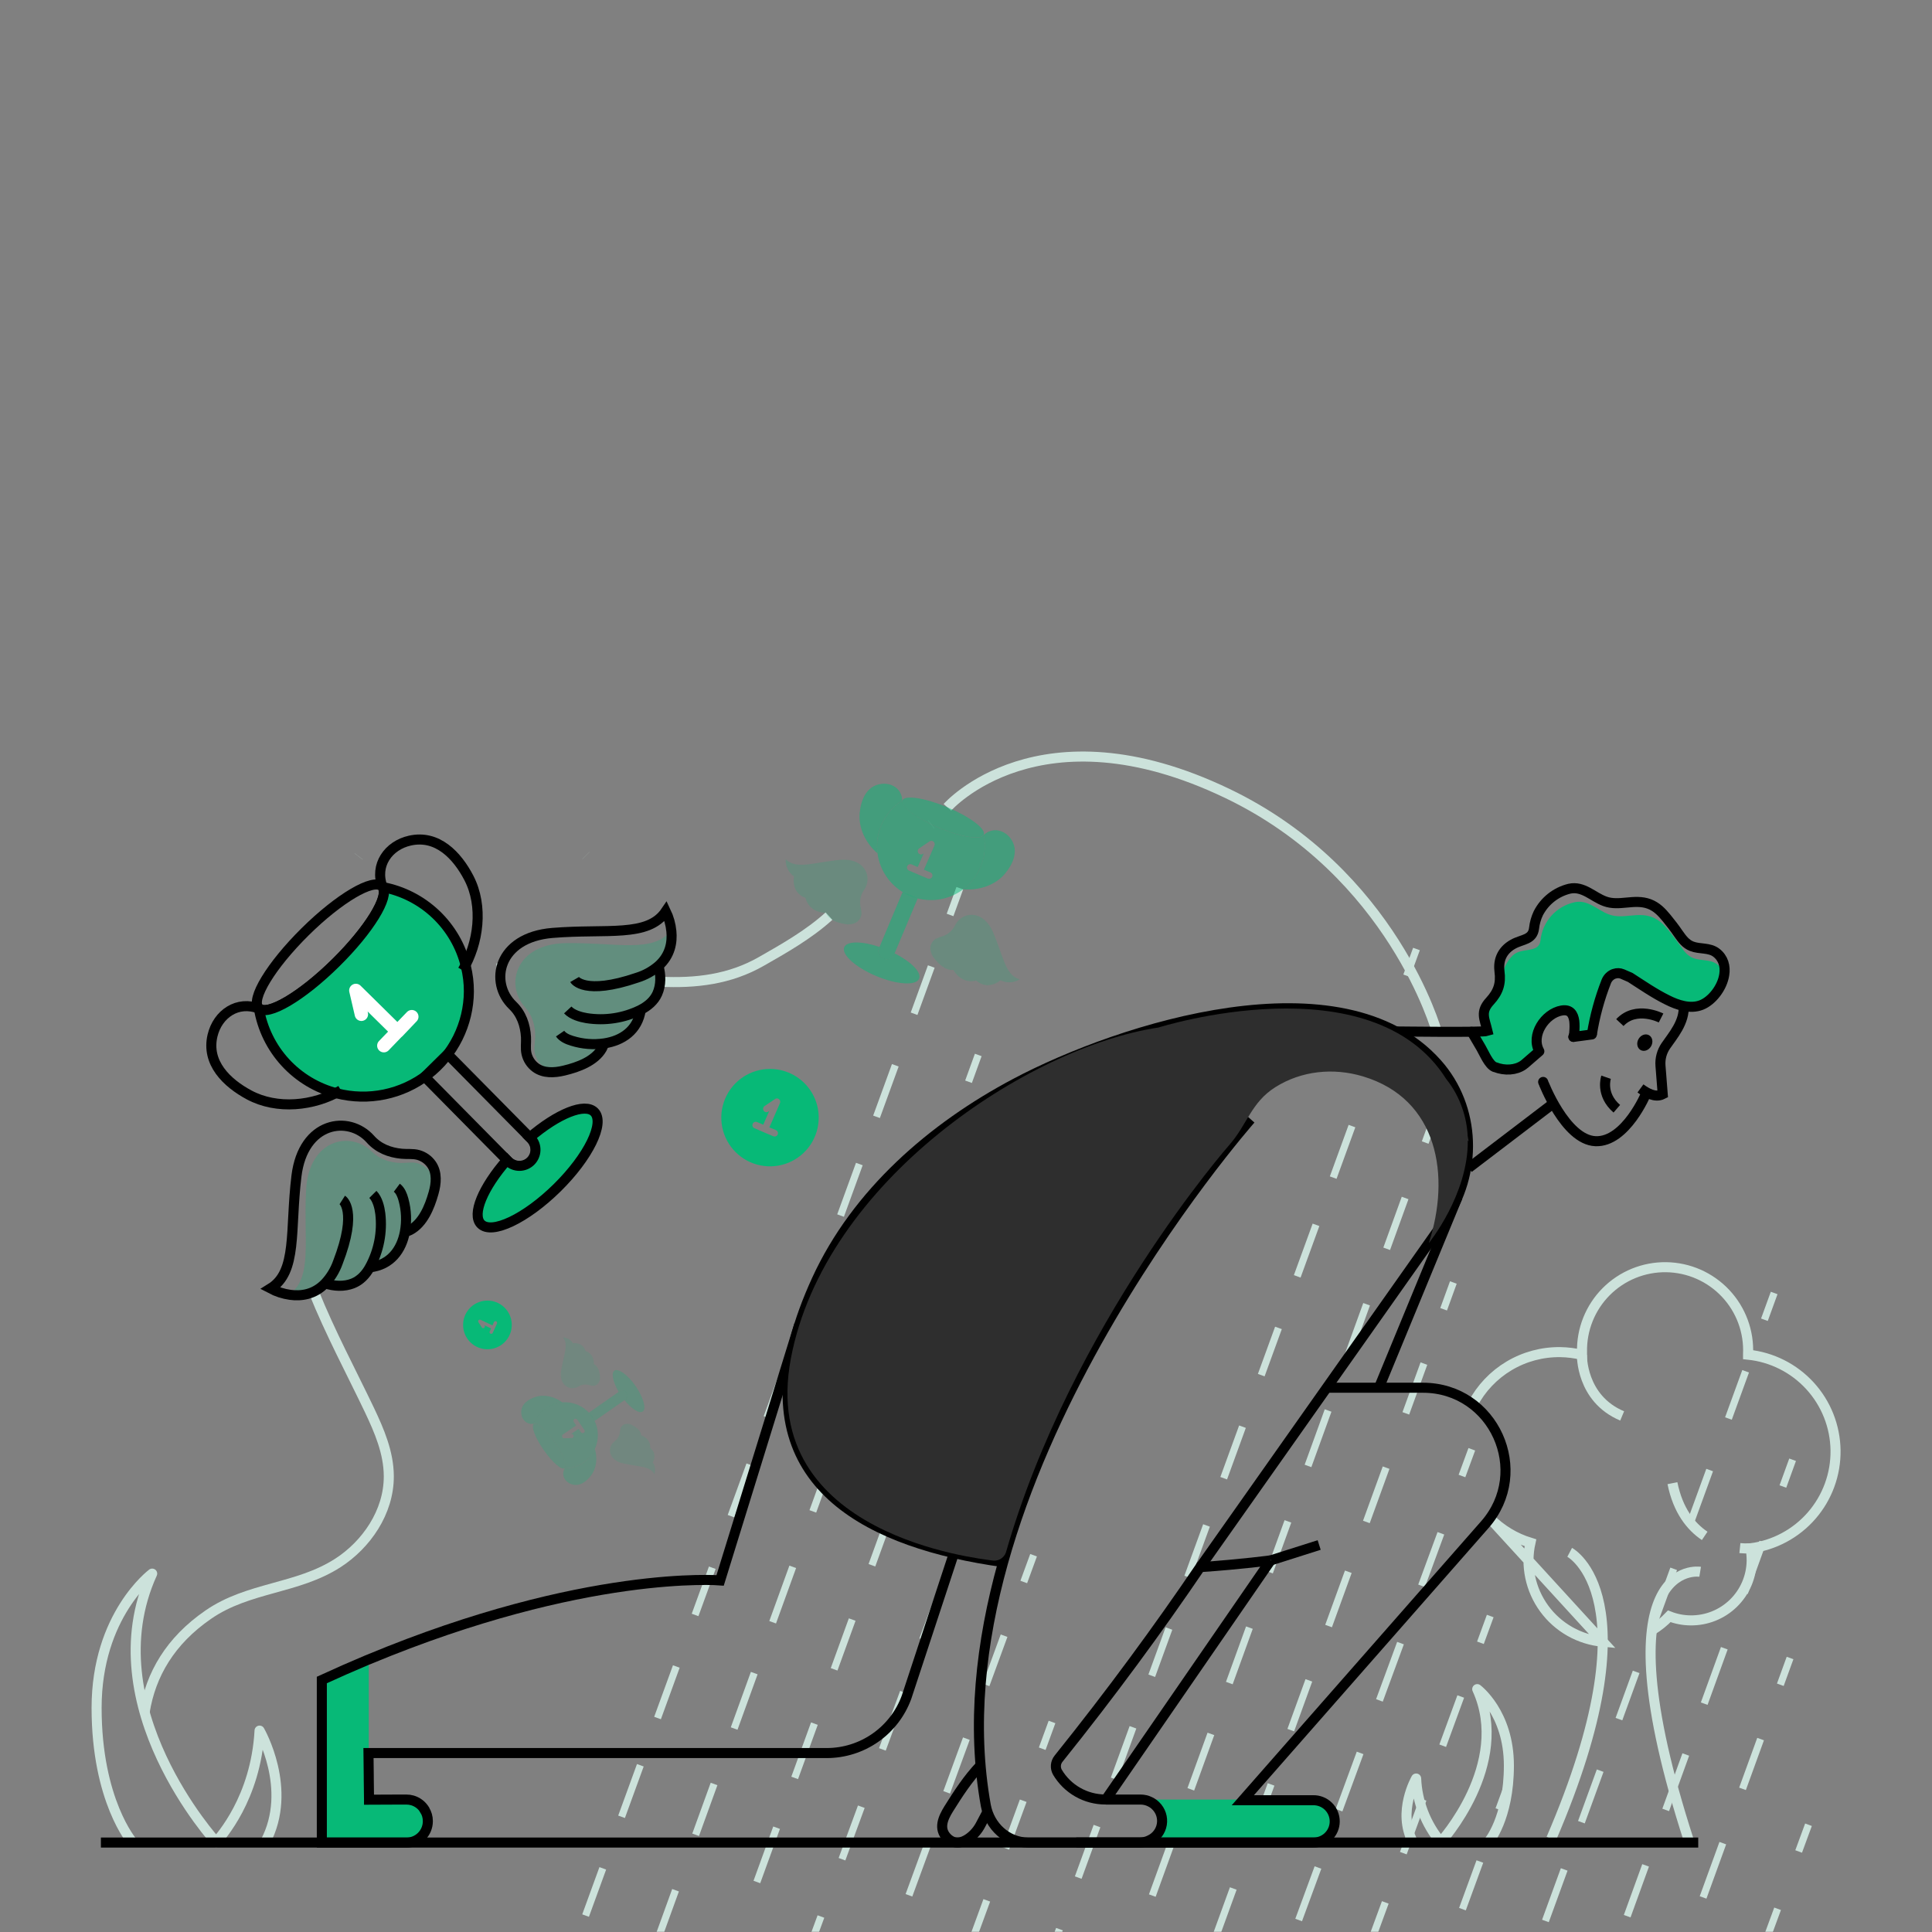 <svg width="1000" height="1000" viewBox="0 0 1000 1000" fill="none" xmlns="http://www.w3.org/2000/svg">
<rect x="0" y="0" width="1000" height="1000" fill="#808080" stroke="none"/>
<g clip-path="url(#clip0_75_2327)">
<mask id="mask0_75_2327" style="mask-type:luminance" maskUnits="userSpaceOnUse" x="0" y="0" width="1000" height="1000">
<path d="M1000 0H0V1000H1000V0Z" fill="white"/>
</mask>
<g mask="url(#mask0_75_2327)">
<path d="M936.07 944.48L930.98 958.32" stroke="#CCE2DB" stroke-width="3.69" stroke-miterlimit="10"/>
<path d="M920.08 987.98L883.27 1088.06" stroke="#CCE2DB" stroke-width="3.69" stroke-miterlimit="10" stroke-dasharray="28.96 31.6 31.6 28.96"/>
<path d="M926.53 858.172L921.49 872.032" stroke="#CCE2DB" stroke-width="3.69" stroke-miterlimit="10"/>
<path d="M911.28 900.141L876.83 995.001" stroke="#CCE2DB" stroke-width="3.69" stroke-miterlimit="10" stroke-dasharray="27.41 29.9 29.9 27.41"/>
<path d="M927.85 755.559L922.82 769.419" stroke="#CCE2DB" stroke-width="3.69" stroke-miterlimit="10"/>
<path d="M912.43 798.121L877.33 894.961" stroke="#CCE2DB" stroke-width="3.69" stroke-miterlimit="10" stroke-dasharray="27.98 30.52 30.52 27.98"/>
<path d="M872.56 908.121L513.36 1899.3" stroke="#CCE2DB" stroke-width="3.69" stroke-miterlimit="10" stroke-dasharray="30.52 30.52 27.98 30.52 30.52 27.98"/>
<path d="M918.3 669.242L913.26 683.102" stroke="#CCE2DB" stroke-width="3.69" stroke-miterlimit="10"/>
<path d="M903.54 709.77L870.75 799.789" stroke="#CCE2DB" stroke-width="3.69" stroke-miterlimit="10" stroke-dasharray="26.02 28.39 28.39 26.02"/>
<path d="M866.3 812.012L530.73 1733.3" stroke="#CCE2DB" stroke-width="3.69" stroke-miterlimit="10" stroke-dasharray="28.39 28.39 26.02 28.39 28.39 26.02"/>
<path d="M780.89 922.762L775.82 936.612" stroke="#CCE2DB" stroke-width="3.69" stroke-miterlimit="10"/>
<path d="M765.98 963.512L732.78 1054.31" stroke="#CCE2DB" stroke-width="3.69" stroke-miterlimit="10" stroke-dasharray="26.26 28.64 28.64 26.26"/>
<path d="M771.34 836.449L766.27 850.299" stroke="#CCE2DB" stroke-width="3.69" stroke-miterlimit="10"/>
<path d="M756.08 878.102L721.69 971.922" stroke="#CCE2DB" stroke-width="3.69" stroke-miterlimit="10" stroke-dasharray="27.14 29.61 29.61 27.14"/>
<path d="M717.02 984.672L483.97 1620.61" stroke="#CCE2DB" stroke-width="3.69" stroke-miterlimit="10" stroke-dasharray="29.61 29.61 27.14 29.61 29.61 27.14"/>
<path d="M761.8 750.141L756.71 763.981" stroke="#CCE2DB" stroke-width="3.69" stroke-miterlimit="10"/>
<path d="M745.8 793.629L708.99 893.709" stroke="#CCE2DB" stroke-width="3.69" stroke-miterlimit="10" stroke-dasharray="28.96 31.6 31.6 28.96"/>
<path d="M703.99 907.301L518.14 1412.64" stroke="#CCE2DB" stroke-width="3.69" stroke-miterlimit="10" stroke-dasharray="31.6 31.6 28.96 31.6 31.6 28.96"/>
<path d="M752.25 663.82L747.22 677.68" stroke="#CCE2DB" stroke-width="3.69" stroke-miterlimit="10"/>
<path d="M737.01 705.789L702.55 800.649" stroke="#CCE2DB" stroke-width="3.69" stroke-miterlimit="10" stroke-dasharray="27.41 29.9 29.9 27.41"/>
<path d="M697.88 813.539L404.8 1620.45" stroke="#CCE2DB" stroke-width="3.69" stroke-miterlimit="10" stroke-dasharray="29.9 29.9 27.41 29.9 29.9 27.41"/>
<path d="M742.71 577.512L737.68 591.382" stroke="#CCE2DB" stroke-width="3.69" stroke-miterlimit="10"/>
<path d="M727.28 620.07L692.19 716.92" stroke="#CCE2DB" stroke-width="3.69" stroke-miterlimit="10" stroke-dasharray="27.98 30.52 30.52 27.98"/>
<path d="M687.42 730.07L328.21 1721.26" stroke="#CCE2DB" stroke-width="3.69" stroke-miterlimit="10" stroke-dasharray="30.52 30.52 27.98 30.52 30.52 27.98"/>
<path d="M733.16 491.199L728.11 505.049" stroke="#CCE2DB" stroke-width="3.69" stroke-miterlimit="10"/>
<path d="M718.4 531.73L685.61 621.74" stroke="#CCE2DB" stroke-width="3.69" stroke-miterlimit="10" stroke-dasharray="26.02 28.39 28.39 26.02"/>
<path d="M681.16 633.969L345.58 1555.25" stroke="#CCE2DB" stroke-width="3.69" stroke-miterlimit="10" stroke-dasharray="28.39 28.39 26.02 28.39 28.39 26.02"/>
<path d="M544.52 891.289L539.45 905.139" stroke="#CCE2DB" stroke-width="3.69" stroke-miterlimit="10"/>
<path d="M529.61 932.051L496.41 1022.84" stroke="#CCE2DB" stroke-width="3.69" stroke-miterlimit="10" stroke-dasharray="26.26 28.64 28.64 26.26"/>
<path d="M534.97 804.98L529.9 818.831" stroke="#CCE2DB" stroke-width="3.69" stroke-miterlimit="10"/>
<path d="M519.71 846.629L485.33 940.459" stroke="#CCE2DB" stroke-width="3.69" stroke-miterlimit="10" stroke-dasharray="27.14 29.61 29.61 27.14"/>
<path d="M480.66 953.199L247.6 1589.14" stroke="#CCE2DB" stroke-width="3.69" stroke-miterlimit="10" stroke-dasharray="29.61 29.61 27.14 29.61 29.61 27.14"/>
<path d="M525.43 718.672L520.34 732.512" stroke="#CCE2DB" stroke-width="3.69" stroke-miterlimit="10"/>
<path d="M509.43 762.16L472.62 862.24" stroke="#CCE2DB" stroke-width="3.69" stroke-miterlimit="10" stroke-dasharray="28.96 31.6 31.6 28.96"/>
<path d="M467.63 875.832L281.77 1381.17" stroke="#CCE2DB" stroke-width="3.69" stroke-miterlimit="10" stroke-dasharray="31.6 31.6 28.96 31.6 31.6 28.96"/>
<path d="M515.88 632.352L510.85 646.222" stroke="#CCE2DB" stroke-width="3.69" stroke-miterlimit="10"/>
<path d="M500.64 674.32L466.19 769.19" stroke="#CCE2DB" stroke-width="3.69" stroke-miterlimit="10" stroke-dasharray="27.41 29.9 29.9 27.41"/>
<path d="M461.51 782.07L168.43 1588.98" stroke="#CCE2DB" stroke-width="3.69" stroke-miterlimit="10" stroke-dasharray="29.9 29.9 27.41 29.9 29.9 27.41"/>
<path d="M506.34 546.039L501.31 559.909" stroke="#CCE2DB" stroke-width="3.69" stroke-miterlimit="10"/>
<path d="M490.91 588.602L455.82 685.452" stroke="#CCE2DB" stroke-width="3.69" stroke-miterlimit="10" stroke-dasharray="27.98 30.52 30.52 27.98"/>
<path d="M451.05 698.602L91.85 1689.79" stroke="#CCE2DB" stroke-width="3.69" stroke-miterlimit="10" stroke-dasharray="30.52 30.52 27.98 30.52 30.52 27.98"/>
<path d="M496.79 459.73L491.75 473.58" stroke="#CCE2DB" stroke-width="3.69" stroke-miterlimit="10"/>
<path d="M482.03 500.262L449.24 590.272" stroke="#CCE2DB" stroke-width="3.69" stroke-miterlimit="10" stroke-dasharray="26.02 28.39 28.39 26.02"/>
<path d="M444.79 602.5L109.21 1523.78" stroke="#CCE2DB" stroke-width="3.69" stroke-miterlimit="10" stroke-dasharray="28.39 28.39 26.02 28.39 28.39 26.02"/>
<path d="M490.37 417.861C490.37 417.861 537.71 363.861 635.29 410.701C721 451.831 743.71 534.061 743.71 534.061" stroke="#CCE2DB" stroke-width="5.2" stroke-miterlimit="10"/>
<path d="M854.46 844.149L855.02 843.839C858.325 841.828 861.351 839.39 864.02 836.589C867.505 837.952 871.208 838.67 874.95 838.709C879.058 838.766 883.137 838.013 886.953 836.493C890.77 834.974 894.25 832.717 897.195 829.852C900.14 826.987 902.491 823.571 904.115 819.797C905.739 816.023 906.604 811.967 906.66 807.859C906.677 805.695 906.479 803.534 906.07 801.409C918.345 799.826 929.61 793.788 937.723 784.442C945.836 775.096 950.232 763.094 950.074 750.719C949.916 738.344 945.215 726.458 936.866 717.322C928.517 708.186 917.101 702.437 904.79 701.169V700.969C905.068 695.203 904.183 689.439 902.186 684.022C900.19 678.606 897.123 673.646 893.168 669.44C889.214 665.234 884.453 661.868 879.169 659.541C873.886 657.214 868.188 655.976 862.415 655.898C856.643 655.821 850.914 656.907 845.57 659.091C840.226 661.276 835.377 664.514 831.311 668.613C827.246 672.711 824.047 677.587 821.906 682.948C819.765 688.31 818.726 694.047 818.85 699.819C818.85 700.309 818.85 700.819 818.85 701.279C815.177 700.393 811.418 699.917 807.64 699.859C798.32 699.729 789.146 702.183 781.136 706.949C773.126 711.715 766.593 718.606 762.26 726.859M771.15 785.869C777.004 791.75 784.216 796.098 792.15 798.529C790.849 804.393 790.814 810.468 792.046 816.347C793.278 822.226 795.749 827.775 799.295 832.624C802.841 837.473 807.38 841.51 812.609 844.466C817.838 847.423 823.637 849.231 829.62 849.769L771.15 785.869Z" stroke="#CCE2DB" stroke-width="5.2" stroke-miterlimit="10"/>
<path d="M865.65 767.68C868.53 781.92 875.23 790.19 882.34 794.97" stroke="#CCE2DB" stroke-width="5.2" stroke-miterlimit="10"/>
<path d="M906 801.391C904.191 801.516 902.374 801.486 900.57 801.301" stroke="#CCE2DB" stroke-width="5.2" stroke-miterlimit="10"/>
<path d="M818.8 701.238C818.8 701.238 818.17 723.858 839.63 732.878" stroke="#CCE2DB" stroke-width="5.2" stroke-miterlimit="10"/>
<path d="M880 813.549C880 813.549 826.4 804.869 874.14 952.709" stroke="#CCE2DB" stroke-width="5.2" stroke-miterlimit="10"/>
<path d="M812.46 803.488C812.46 803.488 856.71 826.758 802.91 951.758" stroke="#CCE2DB" stroke-width="5.2" stroke-miterlimit="10"/>
<path d="M481.97 426.71L482.01 426.68" stroke="#CCE2DB" stroke-width="5.2" stroke-miterlimit="10"/>
<path d="M341.74 508.14C359.99 509.01 377.68 507.03 394.13 497.59C405.06 491.35 418.5 483.82 429.08 474.18" stroke="#CCE2DB" stroke-width="5.2" stroke-miterlimit="10"/>
<path d="M162.37 668.57C170.87 689.73 181.87 710.23 191.24 729.87C196.3 740.56 201.19 751.87 201.24 764.01C201.35 782.78 189.45 799.57 174.94 808.94C153.82 822.57 128.66 821.32 107.78 835.76C88.19 849.25 78 866.67 74.87 886.2" stroke="#CCE2DB" stroke-width="5.2" stroke-miterlimit="10"/>
<path d="M257.12 501.272C257.92 501.202 258.68 501.132 259.48 501.102" stroke="#CCE2DB" stroke-width="5.2" stroke-miterlimit="10"/>
<path d="M770.43 953.439C770.43 953.439 781 941.269 781 913.859C781 886.449 764.61 874.289 764.61 874.289C782.38 913.379 745.73 953.439 745.73 953.439C737.99 944.175 733.516 932.62 733 920.559C733 920.559 723 937.789 731.33 953.439" stroke="#CCE2DB" stroke-width="5.2" stroke-linejoin="round"/>
<path d="M68.53 953.44C68.53 953.44 50 932.07 50 884C50 835.93 78.77 814.5 78.77 814.5C47.56 883.14 111.92 953.5 111.92 953.5C113.92 950.86 132.4 931.02 134.35 895.76C134.35 895.76 151.91 926.02 137.28 953.5" stroke="#CCE2DB" stroke-width="5.2" stroke-linejoin="round"/>
<path d="M799 560.738L799.1 560.948" stroke="#CCE2DB" stroke-width="5.2" stroke-miterlimit="10"/>
<path d="M676.21 953.69H595.33V952.34C596.906 951.578 598.276 950.449 599.324 949.047C600.373 947.646 601.069 946.013 601.356 944.287C601.642 942.56 601.509 940.79 600.969 939.125C600.428 937.46 599.496 935.949 598.25 934.72C597.402 933.863 596.414 933.157 595.33 932.63V931.45H670.55C692.03 931.39 687.93 935.27 691.82 942.73C695.71 950.19 676.21 953.69 676.21 953.69Z" fill="#07B977"/>
<path d="M219 949.601C215.6 952.381 210.33 953.691 210.33 953.691H166.58V869.561L189.52 859.461C189.725 859.403 189.923 859.322 190.11 859.221L190.87 858.871V931.451H207.52C209.494 931.459 211.465 931.599 213.42 931.871C217.86 932.601 219.07 934.231 219.8 936.761C219.8 936.761 219.87 936.761 219.8 936.831C220.29 938.461 220.6 940.411 221.44 942.731C222.58 945.611 221.16 947.901 219 949.601Z" fill="#07B977"/>
<path d="M52.23 953.699H879" stroke="black" stroke-width="5.2" stroke-miterlimit="10"/>
<path d="M493.85 803.681L469.22 878.481C466.125 886.952 460.501 894.267 453.111 899.437C445.72 904.606 436.919 907.379 427.9 907.381H190.73L190.87 919.451V920.671L191.01 931.451V931.521L206.34 931.451H210.34C211.385 931.445 212.425 931.586 213.43 931.871C216.095 932.643 218.372 934.388 219.81 936.761C219.81 936.761 219.88 936.761 219.81 936.831C220.885 938.548 221.454 940.534 221.45 942.561V942.731C221.442 944.185 221.148 945.623 220.583 946.963C220.019 948.303 219.196 949.519 218.161 950.541C217.127 951.562 215.9 952.37 214.553 952.917C213.206 953.465 211.764 953.741 210.31 953.731H166.58V869.561C174.433 865.954 182.08 862.587 189.52 859.461C189.725 859.402 189.923 859.322 190.11 859.221L190.87 858.911C303 812.251 372.74 818.001 372.74 818.001L413.68 685.641" stroke="black" stroke-width="5.2" stroke-miterlimit="10"/>
<path d="M804.03 571.109L760.17 604.529" stroke="black" stroke-width="5.2" stroke-miterlimit="10"/>
<path d="M657.76 807.641L682.8 799.691" stroke="black" stroke-width="5.2" stroke-miterlimit="10"/>
<path d="M647.34 579.309C647.34 579.309 480.43 768.599 510.26 934.539C512.26 945.229 521.16 953.589 532.02 953.689H589.85C591.759 953.689 593.64 953.226 595.33 952.339C596.906 951.577 598.276 950.448 599.324 949.046C600.373 947.645 601.069 946.012 601.356 944.285C601.642 942.558 601.509 940.788 600.969 939.123C600.428 937.459 599.496 935.948 598.25 934.719C597.402 933.862 596.414 933.155 595.33 932.629C593.781 931.843 592.067 931.439 590.33 931.449H572.33" stroke="black" stroke-width="5.2" stroke-miterlimit="10"/>
<path d="M621.22 811.141L686.72 718.291L747.33 632.391C764.95 607.451 764.12 573.171 743.75 550.391C694.62 495.391 580.15 531.831 525.59 560.741C482.59 583.531 443.42 617.461 422.8 662.321C381.8 751.621 430.36 789.191 493.8 803.901C502.1 805.811 510.67 807.341 519.27 808.551" stroke="black" stroke-width="5.2" stroke-miterlimit="10"/>
<path d="M657.75 807.63C657.75 807.63 643.25 809.63 621.22 811.14C599.6 842.99 575.22 876.26 547.91 910.29C547.12 911.262 546.642 912.45 546.536 913.699C546.431 914.947 546.704 916.199 547.32 917.29C549.872 921.594 553.5 925.16 557.849 927.636C562.198 930.112 567.116 931.413 572.12 931.41H572.4L657.75 807.59" stroke="black" stroke-width="5.2" stroke-miterlimit="10"/>
<path d="M686.72 718.289H736.5C773.21 718.289 792.78 761.559 768.56 789.139L643.28 931.799H679.57C681.035 931.755 682.494 932.005 683.861 932.535C685.228 933.065 686.474 933.864 687.526 934.885C688.578 935.906 689.414 937.127 689.985 938.477C690.557 939.827 690.851 941.278 690.851 942.744C690.851 944.21 690.557 945.661 689.985 947.011C689.414 948.361 688.578 949.582 687.526 950.603C686.474 951.624 685.228 952.423 683.861 952.953C682.494 953.483 681.035 953.733 679.57 953.689H557.07" stroke="black" stroke-width="5.2" stroke-miterlimit="10"/>
<path d="M507.42 913.859C501 920.629 496 928.329 491.08 936.209C488.13 940.959 485.56 946.549 490.25 951.269C494.13 955.119 498.25 953.759 501.52 951.469C504.109 949.599 506.214 947.137 507.66 944.289L511.1 937.769" stroke="black" stroke-width="5.2" stroke-miterlimit="10"/>
<path d="M892.45 504.51C891.45 511.21 886.14 518.04 880.59 520.23C874.79 522.48 868.17 520.23 862.96 517.59C856.27 514.29 850.06 509.99 843.81 505.97L839.75 504.2C839.758 504.177 839.758 504.153 839.75 504.13C838.422 503.583 836.936 503.558 835.59 504.06C835.274 504.139 834.968 504.257 834.68 504.41C834.102 504.691 833.575 505.066 833.12 505.52C832.404 506.202 831.839 507.027 831.46 507.94C827.97 516.801 825.455 526.015 823.96 535.42L814.42 536.67C814.454 535.797 814.605 534.932 814.87 534.1C814.875 534.089 814.877 534.077 814.877 534.065C814.877 534.053 814.875 534.041 814.87 534.03C815.56 531.67 816.53 529.48 814.87 528.62C814.752 527.186 814.262 525.807 813.45 524.62C812.45 523.34 810.88 522.68 808.45 523.1C807.582 523.243 806.733 523.484 805.92 523.82C803.789 524.665 801.87 525.97 800.3 527.64C799.644 528.308 799.042 529.027 798.5 529.79C797.687 530.906 797.015 532.119 796.5 533.4C796.314 533.813 796.164 534.241 796.05 534.68C795.16 537.346 795.209 540.236 796.19 542.87C796.362 543.325 796.569 543.767 796.81 544.19L789.28 550.68C789.019 550.91 788.741 551.12 788.45 551.31C784.81 553.71 778.98 553.71 773.81 552.39C770.69 551.59 771.96 549.95 769.92 548.39C767.04 549.29 766.92 543.85 767.11 543.19C768.5 539.38 763.3 536.19 762.78 535.8C760.84 535.42 759.63 534.8 759 533.86H760.39C763.27 533.86 767.33 534.49 769.96 533.62C768.4 527.16 766.11 523.73 771.25 518.18C775.52 513.5 777.04 509.18 776.17 502.71C776.17 502.33 778.26 502.57 778.26 502.16C779.64 498.16 782.35 494.42 784.99 493.16C789.7 490.87 796.64 492.77 797.34 486.81C797.811 482.065 799.774 477.591 802.947 474.032C806.12 470.473 810.34 468.011 815 467C821.94 465.47 826.86 471.16 832.8 473.31C840.01 475.98 847.47 471.85 855.03 474.66C858.78 476.05 861.24 478.66 863.74 481.66C865.82 484.23 867.87 486.87 869.74 489.57C871.61 492.27 873.35 494.71 876.41 495.89C880.41 497.45 885.18 496.41 888.76 499.11C890.571 500.435 891.874 502.341 892.45 504.51Z" fill="#07B977"/>
<path d="M761.73 534.08L766.61 542.41C768.26 545.22 770.61 551.08 773.61 552.31H773.67H773.75C778.98 554.39 784.66 553.89 788.38 551.31C788.691 551.115 788.982 550.891 789.25 550.64L796.76 544.14C792.12 535.85 799.64 524.53 808.36 523.03C812.82 522.28 814.36 525.03 814.85 528.53C815.03 530.359 815.03 532.201 814.85 534.03C814.85 534.61 814.78 535.13 814.73 535.68" stroke="black" stroke-width="5.2" stroke-linecap="round" stroke-linejoin="round"/>
<path d="M859.76 526.908C859.76 526.908 846.86 520.298 838.44 529.288" stroke="black" stroke-width="5.2" stroke-miterlimit="10"/>
<path d="M849.1 563.36C852.28 565.68 856.71 568.36 860.62 566.36L859.46 551.55C859.192 547.926 860.165 544.318 862.22 541.32C865.64 536.26 872.12 529.06 871.45 520.41" stroke="black" stroke-width="5.2" stroke-miterlimit="10"/>
<path d="M854.613 541.515C855.816 539.397 855.331 536.851 853.53 535.828C851.729 534.805 849.294 535.692 848.091 537.81C846.888 539.928 847.373 542.474 849.174 543.497C850.974 544.52 853.41 543.632 854.613 541.515Z" fill="black"/>
<path d="M814.4 536.682C814.51 536.382 814.61 536.062 814.72 535.762C814.83 535.462 814.93 535.092 815.06 534.762" stroke="black" stroke-width="5.2" stroke-linecap="round" stroke-linejoin="round"/>
<path d="M814.39 536.69L817.66 536.27L823.94 535.43" stroke="black" stroke-width="5.2" stroke-linecap="round" stroke-linejoin="round"/>
<path d="M831.31 557.578C831.31 557.578 828.22 566.438 836.86 573.888" stroke="black" stroke-width="5.2" stroke-miterlimit="10"/>
<path d="M720.67 533.859C723.55 533.859 767.28 534.489 769.91 533.619C768.35 527.159 766.06 523.729 771.2 518.179C775.47 513.499 776.99 509.179 776.12 502.709C776.057 502.309 776.024 501.904 776.02 501.499C775.67 495.879 778.24 491.439 783.2 488.689C787.92 486.059 793.3 486.579 794.03 480.439C794.326 477.77 795.063 475.168 796.21 472.739C797.822 469.585 800.094 466.814 802.872 464.616C805.65 462.417 808.869 460.843 812.31 459.999C819.46 458.409 824.52 464.299 830.7 466.519C838.09 469.269 845.83 465.029 853.6 467.879C857.48 469.329 860.01 472.009 862.6 475.129C864.79 477.799 866.87 480.509 868.78 483.319C870.65 485.949 872.52 488.589 875.68 489.799C879.78 491.399 884.74 490.319 888.38 493.129C892.02 495.939 893.17 500.209 892.47 504.479C891.47 511.179 886.16 518.009 880.61 520.199C874.81 522.449 868.19 520.199 862.98 517.559C856.29 514.259 850.08 509.959 843.83 505.939L839.77 504.169C838.439 503.607 836.946 503.557 835.58 504.029C835.263 504.108 834.958 504.226 834.67 504.379C834.098 504.67 833.572 505.044 833.11 505.489C832.392 506.17 831.826 506.994 831.45 507.909C827.96 516.77 825.445 525.984 823.95 535.389" stroke="black" stroke-width="5.2" stroke-miterlimit="10"/>
<path d="M798.73 560C798.73 560 810.11 590 825.81 590.68C841.51 591.36 852.09 565.87 852.09 565.87" stroke="black" stroke-width="5.2" stroke-linecap="round" stroke-linejoin="round"/>
<path d="M754.48 619.5L713.73 718.29" stroke="black" stroke-width="5.2" stroke-miterlimit="10"/>
<path d="M759.73 590.289L760.16 590.699C760.01 589.699 759.83 588.839 759.65 587.919C759.422 583.149 758.52 578.436 756.97 573.919C755.108 568.329 752.267 563.115 748.58 558.519C709.93 496.959 599.65 531.839 599.65 531.839C532.65 541.839 426.65 611.209 409.35 703.159C392.05 795.109 507.58 806.709 513.24 807.659C514.746 807.985 516.32 807.761 517.676 807.028C519.031 806.294 520.079 805.099 520.63 803.659C554.48 685.659 636.41 592.479 636.42 592.469C645.42 582.209 647.65 570.589 660.05 562.759C673.61 554.189 690.13 552.559 705.38 557.109C744.61 568.809 750.85 608.939 739.53 643.439C739.53 643.439 760 618.339 759.73 590.289Z" fill="#2E2E2E"/>
<path d="M185.65 443.262L185.62 443.302" stroke="#CCE2DB" stroke-width="5.2" stroke-miterlimit="10"/>
<path d="M303.33 442.811L303.3 442.781" stroke="#CCE2DB" stroke-width="5.2" stroke-miterlimit="10"/>
<path d="M173.75 498.319C156.13 515.739 138.29 526.248 133.92 521.808C129.55 517.368 140.31 499.709 157.92 482.289C175.53 464.869 193.34 454.398 197.71 458.808C197.808 458.889 197.881 458.997 197.92 459.118C201.64 463.998 191 481.319 173.75 498.319Z" stroke="black" stroke-width="5.2" stroke-miterlimit="10"/>
<path d="M242.69 513.239C242.625 521.553 240.669 529.743 236.97 537.19C233.271 544.636 227.927 551.143 221.341 556.218C214.755 561.293 207.101 564.803 198.958 566.482C190.814 568.161 182.396 567.965 174.34 565.909C164.094 563.267 154.832 557.714 147.674 549.922C140.515 542.13 135.766 532.432 134 521.999C133.981 521.94 133.981 521.877 134 521.819C138.37 526.259 156.21 515.749 173.83 498.329C191.07 481.329 201.72 464.019 198.01 459.129H198C208.372 461.085 217.959 465.995 225.608 473.268C233.257 480.541 238.643 489.869 241.12 500.129C242.178 504.418 242.705 508.821 242.69 513.239Z" fill="#07B977"/>
<path d="M198 459.089C193.71 447.869 201 437.569 212.2 435.089C226.41 431.919 236.63 442.779 242.68 454.399C250.25 468.949 247.86 488.179 239.46 502.219" stroke="black" stroke-width="5.2" stroke-miterlimit="10"/>
<path d="M134.2 522.109C123 517.679 112.64 524.849 110 535.999C106.65 550.159 117.38 560.519 128.93 566.719C143.38 574.469 162.3 572.579 176.45 564.359" stroke="black" stroke-width="5.2" stroke-miterlimit="10"/>
<path d="M231.68 545.648L275 589.528C276.516 591.105 277.351 593.216 277.322 595.403C277.294 597.591 276.405 599.679 274.849 601.216C273.292 602.753 271.193 603.615 269.005 603.616C266.817 603.616 264.717 602.755 263.16 601.218L219.83 557.328L231.68 545.648Z" stroke="black" stroke-width="5.2" stroke-miterlimit="10"/>
<path d="M307.63 575.581C313.2 581.231 304.63 598.781 288.38 614.791C272.13 630.801 254.5 639.191 248.93 633.551C244.04 628.601 250.01 614.551 262.4 600.421L263.18 601.221C264.752 602.679 266.827 603.473 268.971 603.438C271.115 603.404 273.162 602.543 274.687 601.035C276.211 599.527 277.095 597.489 277.153 595.346C277.212 593.203 276.44 591.12 275 589.531L274.21 588.741C288.57 576.461 302.74 570.641 307.63 575.581Z" fill="#07B977"/>
<path d="M242.69 513.239C242.625 521.553 240.669 529.743 236.97 537.19C233.271 544.636 227.927 551.143 221.341 556.218C214.755 561.293 207.101 564.803 198.958 566.482C190.814 568.161 182.396 567.965 174.34 565.909C164.094 563.267 154.832 557.714 147.674 549.922C140.515 542.13 135.766 532.432 134 521.999C133.981 521.94 133.981 521.877 134 521.819C138.37 526.259 156.21 515.749 173.83 498.329C191.07 481.329 201.72 464.019 198.01 459.129H198C208.372 461.085 217.959 465.995 225.608 473.268C233.257 480.541 238.643 489.869 241.12 500.129C242.178 504.418 242.705 508.821 242.69 513.239Z" stroke="black" stroke-width="5.2" stroke-miterlimit="10"/>
<path d="M307.63 575.581C313.2 581.231 304.63 598.781 288.38 614.791C272.13 630.801 254.5 639.191 248.93 633.551C244.04 628.601 250.01 614.551 262.4 600.421L263.18 601.221C264.752 602.679 266.827 603.473 268.971 603.438C271.115 603.404 273.162 602.543 274.687 601.035C276.211 599.527 277.095 597.489 277.153 595.346C277.212 593.203 276.44 591.12 275 589.531L274.21 588.741C288.57 576.461 302.74 570.641 307.63 575.581Z" stroke="black" stroke-width="5.2" stroke-miterlimit="10"/>
<path d="M187.05 524.98L184.19 512.66L205.79 533.95L213.14 526.23L198.67 541.24" stroke="white" stroke-width="6.94" stroke-linecap="round" stroke-linejoin="round"/>
<g opacity="0.5">
<path opacity="0.5" d="M340.84 499.922C342.16 504.602 342.26 509.842 340.25 514.322C338.58 518.062 335.36 520.772 331.64 522.682C330.05 533.402 321.96 538.682 312.7 540.092C312.39 540.932 311.94 542.002 311.59 542.702C307.81 549.292 299.17 552.382 292.13 554.082C288.07 554.532 283.66 554.152 280.54 551.402C278.524 549.641 277.175 547.239 276.72 544.602C276.31 541.972 276.97 539.332 277.03 536.732C277.1 531.002 275.58 525.522 271.69 521.222C261.32 509.702 266.8 488.542 292.96 488.162C319.12 487.782 338.1 493.532 347.36 481.602C347.417 481.724 347.464 481.851 347.5 481.982C348.05 487.572 347 494.442 340.84 499.922Z" fill="#07B977"/>
</g>
<path d="M293.86 522.752C296.22 525.282 300.52 526.462 303.61 526.982C313.163 528.491 322.949 526.988 331.61 522.682C335.33 520.772 338.55 518.062 340.22 514.322C342.22 509.842 342.13 504.602 340.81 499.922" stroke="black" stroke-width="5.2" stroke-miterlimit="10"/>
<path d="M289.91 534.998C291.22 536.908 293.72 537.998 295.91 538.678C295.996 538.692 296.08 538.715 296.16 538.748C301.519 540.418 307.185 540.866 312.74 540.058C322 538.678 330.09 533.368 331.68 522.648" stroke="black" stroke-width="5.2" stroke-miterlimit="10"/>
<path d="M312.8 539.711C312.8 539.821 312.73 539.961 312.7 540.091C312.39 540.931 311.94 542.001 311.59 542.701C307.81 549.291 299.17 552.381 292.13 554.081L291.71 554.181C286.92 555.321 281.3 555.641 277.14 552.511C274.814 550.756 273.178 548.24 272.52 545.401C271.87 542.591 272.42 539.681 272.25 536.831C271.9 530.591 269.89 524.761 265.31 520.351C253.17 508.631 257.57 485.211 285.95 482.881C314.33 480.551 335.42 485.381 344.62 471.711C346.17 474.948 347.145 478.43 347.5 482.001C348.05 487.591 347.01 494.461 340.84 499.941C337.646 502.682 333.927 504.744 329.91 506.001C302.29 515.441 297.4 507.001 297.4 507.001" stroke="black" stroke-width="5.2" stroke-miterlimit="10"/>
<g opacity="0.5">
<path opacity="0.5" d="M168.29 664.25C172.91 665.76 178.14 666.07 182.7 664.25C186.51 662.73 189.34 659.61 191.39 655.98C202.17 654.81 207.79 646.98 209.55 637.74C210.39 637.47 211.48 637.06 212.19 636.74C218.93 633.22 222.36 624.74 224.34 617.74C224.95 613.74 224.74 609.29 222.13 606.06C220.443 603.98 218.097 602.537 215.48 601.97C212.86 601.45 210.2 601.97 207.6 601.97C201.88 601.82 196.46 600.07 192.32 595.97C181.22 585.15 159.86 589.78 158.44 615.91C157.02 642.04 162 661.26 149.72 670C149.842 670.065 149.969 670.118 150.1 670.16C155.66 671 162.56 670.21 168.29 664.25Z" fill="#07B977"/>
</g>
<path d="M193 618.219C195.44 620.679 196.45 625.029 196.84 628.129C197.975 637.76 196.07 647.505 191.39 655.999C189.39 659.629 186.51 662.749 182.7 664.269C178.14 666.099 172.91 665.789 168.29 664.269" stroke="black" stroke-width="5.2" stroke-miterlimit="10"/>
<path d="M205.39 614.762C207.25 616.152 208.22 618.692 208.83 620.872C208.83 620.972 208.83 621.042 208.89 621.112C210.343 626.534 210.569 632.212 209.55 637.732C207.79 646.942 202.17 654.802 191.39 655.972" stroke="black" stroke-width="5.2" stroke-miterlimit="10"/>
<path d="M209.16 637.818L209.55 637.728C210.39 637.458 211.48 637.048 212.19 636.728C218.93 633.208 222.36 624.728 224.34 617.728L224.46 617.318C225.79 612.578 226.33 606.978 223.37 602.688C221.706 600.299 219.257 598.569 216.45 597.798C213.67 597.028 210.73 597.468 207.9 597.178C201.67 596.588 195.9 594.348 191.7 589.598C180.47 576.998 156.89 580.468 153.44 608.728C149.99 636.988 154 658.268 140 666.908C143.167 668.586 146.601 669.699 150.15 670.198C155.71 670.968 162.61 670.198 168.34 664.198C171.208 661.119 173.42 657.489 174.84 653.528C185.36 626.308 177.17 621.078 177.17 621.078" stroke="black" stroke-width="5.2" stroke-miterlimit="10"/>
<g opacity="0.71">
<path opacity="0.71" d="M485.91 428.436C474.27 423.546 465.83 417.206 467.07 414.286C468.31 411.366 478.72 412.966 490.37 417.856C502.02 422.746 510.42 429.076 509.2 431.996C509.181 432.057 509.147 432.113 509.1 432.156C507.52 434.856 497.29 433.226 485.91 428.436Z" fill="#07B977"/>
<path opacity="0.71" d="M520.08 452.31C515.08 458.31 506.37 461.02 498.53 460.31C502.787 457.119 506.047 452.781 507.927 447.805C509.808 442.828 510.232 437.419 509.15 432.21C513.63 428.02 519.87 429.44 523.24 434.21C527.47 440.27 524.38 447.21 520.08 452.31Z" fill="#07B977"/>
<path opacity="0.71" d="M467 414.349C462.458 417.187 458.833 421.278 456.562 426.129C454.291 430.979 453.471 436.383 454.2 441.689C448.2 436.589 444.2 428.539 444.97 420.739C445.63 414.069 448.41 406.999 455.73 405.819C461.44 404.849 466.82 408.279 467 414.349Z" fill="#07B977"/>
<path opacity="0.71" d="M475 465L462.81 494C462.374 495.037 461.544 495.858 460.502 496.283C459.46 496.708 458.292 496.701 457.255 496.265C456.218 495.829 455.397 494.998 454.972 493.957C454.547 492.915 454.554 491.747 454.99 490.71L467.18 461.71L475 465Z" fill="#07B977"/>
<path opacity="0.71" d="M475.72 506.571C474.16 510.301 464.21 509.681 453.5 505.181C442.79 500.681 435.39 494.001 437 490.271C438.37 487.001 446.14 487.071 455.22 490.141L455 490.661C454.564 491.698 454.557 492.865 454.982 493.907C455.407 494.949 456.228 495.779 457.265 496.216C458.302 496.652 459.47 496.658 460.512 496.234C461.553 495.809 462.384 494.988 462.82 493.951L463.04 493.421C471.58 497.771 477.1 503.301 475.72 506.571Z" fill="#07B977"/>
<g opacity="0.5">
<path opacity="0.5" d="M517.84 507.408C515.903 509.028 513.465 509.925 510.94 509.948C508.844 509.81 506.86 508.956 505.32 507.528C499.96 508.878 495.89 506.108 493.42 502.018C492.97 502.018 492.37 502.018 491.98 502.018C488.14 501.518 484.98 498.018 482.82 495.078C481.82 493.258 481.13 491.078 481.82 489.078C482.259 487.79 483.123 486.69 484.27 485.958C485.48 485.374 486.742 484.905 488.04 484.558C490.763 483.582 493.005 481.595 494.3 479.008C497.69 471.878 508.73 470.318 514.02 482.558C519.31 494.798 520.31 504.858 527.74 506.888C527.694 506.939 527.644 506.986 527.59 507.028C526.121 507.887 524.463 508.372 522.763 508.438C521.062 508.504 519.371 508.15 517.84 507.408Z" fill="#07B977"/>
</g>
<g opacity="0.5">
<path opacity="0.5" d="M411 453.679C410.506 456.154 410.888 458.724 412.08 460.949C413.207 462.717 414.904 464.047 416.89 464.719C418.29 470.069 422.67 472.319 427.44 472.519C427.65 472.919 427.93 473.439 428.15 473.769C430.42 476.909 434.97 478.009 438.63 478.479C440.71 478.479 442.92 478.059 444.36 476.479C445.283 475.477 445.834 474.188 445.92 472.829C445.849 471.481 445.655 470.142 445.34 468.829C444.888 465.974 445.554 463.055 447.2 460.679C451.83 454.279 447.9 443.849 434.62 445.079C421.34 446.309 412.04 450.259 406.69 444.719L406.64 444.919C406.588 446.625 406.959 448.318 407.719 449.847C408.48 451.375 409.607 452.691 411 453.679Z" fill="#07B977"/>
</g>
<path opacity="0.71" d="M509.15 432.216C507.45 434.896 497.29 433.216 485.94 428.476C475 423.856 467 417.996 467 414.866C466.997 414.665 467.031 414.465 467.1 414.276C467.1 414.276 467.03 414.276 467.03 414.346C462.488 417.185 458.863 421.275 456.592 426.126C454.321 430.977 453.501 436.38 454.23 441.686C454.23 441.756 454.23 441.856 454.23 441.926C454.831 446.121 456.38 450.124 458.758 453.632C461.136 457.139 464.282 460.059 467.957 462.17C471.632 464.28 475.739 465.527 479.968 465.814C484.196 466.101 488.434 465.421 492.36 463.826C494.446 462.961 496.423 461.853 498.25 460.526C498.36 460.456 498.43 460.386 498.53 460.316C502.787 457.125 506.047 452.788 507.927 447.811C509.808 442.835 510.232 437.425 509.15 432.216ZM483.68 437.626L478.2 450.156L481.6 451.576C482.023 451.761 482.355 452.106 482.524 452.535C482.693 452.964 482.684 453.443 482.5 453.866C482.361 454.178 482.131 454.441 481.84 454.619C481.549 454.798 481.211 454.884 480.87 454.866C480.659 454.864 480.449 454.827 480.25 454.756L475.25 452.646C475.14 452.646 475.04 452.536 474.93 452.506L470.49 450.596C470.279 450.512 470.088 450.386 469.926 450.227C469.765 450.067 469.637 449.877 469.551 449.667C469.464 449.458 469.42 449.233 469.422 449.006C469.423 448.779 469.47 448.555 469.56 448.346C469.646 448.133 469.775 447.938 469.937 447.775C470.1 447.611 470.294 447.482 470.507 447.394C470.72 447.307 470.949 447.262 471.18 447.265C471.41 447.267 471.638 447.315 471.85 447.406L475 448.796L478.09 441.726L477.7 441.966C477.513 442.094 477.302 442.183 477.081 442.229C476.859 442.275 476.631 442.277 476.408 442.235C476.186 442.193 475.974 442.107 475.785 441.983C475.595 441.859 475.432 441.698 475.305 441.511C475.178 441.324 475.088 441.114 475.042 440.892C474.996 440.671 474.994 440.442 475.036 440.22C475.079 439.997 475.164 439.785 475.289 439.596C475.413 439.407 475.573 439.244 475.76 439.116L481.1 435.506C481.41 435.287 481.785 435.179 482.164 435.199C482.543 435.219 482.905 435.366 483.19 435.616C483.473 435.857 483.673 436.181 483.762 436.542C483.85 436.903 483.821 437.282 483.68 437.626Z" fill="#07B977"/>
</g>
<g opacity="0.5">
<path opacity="0.5" d="M287.18 746.492C291.59 752.832 293.87 758.872 292.27 759.972C290.67 761.072 285.82 756.842 281.41 750.502C277 744.162 274.72 738.132 276.31 737.022H276.42C278.12 736.092 282.87 740.292 287.18 746.492Z" fill="#07B977"/>
<path opacity="0.5" d="M277.34 723.002C281.91 721.552 287.27 723.002 291.1 725.922C287.858 726.168 284.754 727.333 282.152 729.281C279.55 731.23 277.558 733.881 276.41 736.922C272.72 737.622 269.96 734.842 269.79 731.262C269.58 726.772 273.45 724.202 277.34 723.002Z" fill="#07B977"/>
<path opacity="0.5" d="M292.34 760C295.844 760.036 299.274 758.988 302.16 757C304.675 755.233 306.66 752.813 307.9 750C309.33 754.6 308.78 760.079 305.81 763.849C303.29 767.079 299.53 769.849 295.37 768.039C292.09 766.689 290.44 763.16 292.34 760Z" fill="#07B977"/>
<path opacity="0.5" d="M304.79 731.202L320.58 720.202C321.145 719.804 321.845 719.647 322.526 719.765C323.206 719.883 323.812 720.267 324.21 720.832C324.608 721.397 324.765 722.096 324.647 722.777C324.529 723.458 324.145 724.064 323.58 724.462L307.8 735.462L304.79 731.202Z" fill="#07B977"/>
<path opacity="0.5" d="M318 709.463C320 708.053 325 711.633 329 717.463C333 723.293 334.7 729.173 332.67 730.583C330.89 731.823 326.89 729.243 323.21 724.683L323.49 724.483C324.055 724.085 324.438 723.479 324.557 722.799C324.675 722.118 324.518 721.418 324.12 720.853C323.722 720.288 323.116 719.905 322.435 719.786C321.755 719.668 321.055 719.825 320.49 720.223L320.2 720.423C317.29 715.373 316.25 710.703 318 709.463Z" fill="#07B977"/>
<g opacity="0.5">
<path opacity="0.5" d="M296.55 695.242C298.078 695.038 299.629 695.371 300.94 696.182C301.973 696.943 302.716 698.033 303.05 699.272C306.26 700.332 307.46 703.102 307.39 706.022C307.646 706.167 307.893 706.327 308.13 706.502C309.96 708.012 310.45 710.832 310.6 713.082C310.609 713.72 310.485 714.354 310.237 714.942C309.99 715.531 309.623 716.062 309.16 716.502C308.513 717.027 307.704 717.314 306.87 717.312C306.052 717.217 305.246 717.046 304.46 716.802C302.751 716.426 300.963 716.716 299.46 717.612C295.37 720.192 289.16 717.382 290.46 709.322C291.76 701.262 294.51 695.742 291.34 692.262H291.46C292.487 692.306 293.487 692.601 294.374 693.12C295.261 693.64 296.008 694.368 296.55 695.242Z" fill="#07B977"/>
</g>
<g opacity="0.5">
<path opacity="0.5" d="M337.86 757.003C338.621 755.66 338.893 754.094 338.63 752.573C338.312 751.329 337.578 750.232 336.55 749.463C336.76 746.083 334.64 743.943 331.91 742.913C331.91 742.643 331.8 742.283 331.74 742.043C331.02 739.793 328.59 738.283 326.55 737.303C325.961 737.057 325.327 736.936 324.689 736.946C324.05 736.956 323.421 737.098 322.84 737.363C322.114 737.769 321.55 738.411 321.24 739.183C321.026 739.978 320.885 740.792 320.82 741.613C320.528 743.358 319.58 744.925 318.17 745.993C314.26 748.823 314.55 755.633 322.5 757.453C330.45 759.273 336.61 758.763 338.66 763.013C338.684 762.979 338.704 762.942 338.72 762.903C339.076 761.925 339.183 760.874 339.033 759.845C338.883 758.815 338.48 757.838 337.86 757.003Z" fill="#07B977"/>
</g>
<path opacity="0.5" d="M276.41 736.93C278.16 736.1 282.87 740.29 287.17 746.46C291.28 752.39 293.54 758.06 292.51 759.68C292.447 759.784 292.366 759.875 292.27 759.95C292.27 759.95 292.27 759.95 292.33 759.95C295.834 759.986 299.264 758.938 302.15 756.95C304.662 755.198 306.65 752.796 307.9 750C307.9 750 307.9 749.9 307.96 749.87C309.021 747.506 309.531 744.932 309.45 742.342C309.37 739.752 308.701 737.215 307.495 734.922C306.288 732.628 304.576 730.64 302.488 729.106C300.399 727.573 297.989 726.534 295.44 726.07C294.077 725.829 292.691 725.752 291.31 725.84H291.1C287.858 726.085 284.754 727.251 282.152 729.199C279.55 731.148 277.558 733.799 276.41 736.84V736.93ZM291.34 742.47L298.27 737.8L297 736C296.843 735.765 296.786 735.477 296.84 735.2C296.894 734.923 297.056 734.678 297.29 734.52C297.461 734.395 297.668 734.327 297.88 734.327C298.092 734.327 298.299 734.395 298.47 734.52C298.58 734.586 298.678 734.671 298.76 734.77L300.66 737.51C300.71 737.57 300.74 737.64 300.78 737.69L302.45 740.13C302.537 740.241 302.6 740.369 302.634 740.505C302.669 740.642 302.674 740.784 302.649 740.923C302.625 741.062 302.571 741.194 302.492 741.311C302.413 741.427 302.31 741.526 302.19 741.6C302.075 741.681 301.945 741.739 301.807 741.77C301.669 741.8 301.527 741.803 301.388 741.778C301.249 741.753 301.117 741.7 300.999 741.623C300.881 741.546 300.779 741.447 300.7 741.33L299.5 739.59L295.59 742.24H295.86C295.998 742.235 296.135 742.258 296.264 742.306C296.394 742.355 296.512 742.428 296.613 742.523C296.713 742.617 296.795 742.73 296.852 742.856C296.909 742.981 296.94 743.117 296.945 743.255C296.95 743.393 296.927 743.53 296.878 743.659C296.83 743.789 296.756 743.907 296.662 744.008C296.568 744.108 296.455 744.19 296.329 744.247C296.203 744.304 296.068 744.335 295.93 744.34L291.99 744.46C291.764 744.468 291.542 744.399 291.361 744.264C291.179 744.13 291.048 743.938 290.99 743.72C290.905 743.502 290.893 743.262 290.956 743.036C291.019 742.811 291.154 742.612 291.34 742.47Z" fill="#07B977"/>
</g>
<path d="M398.57 553.281C393.582 553.277 388.705 554.753 384.557 557.522C380.408 560.29 377.173 564.227 375.263 568.835C373.352 573.442 372.851 578.512 373.824 583.405C374.796 588.297 377.197 592.791 380.724 596.317C384.251 599.844 388.745 602.246 393.637 603.218C398.529 604.19 403.599 603.689 408.207 601.778C412.814 599.868 416.751 596.634 419.52 592.485C422.288 588.336 423.764 583.459 423.76 578.471C423.76 575.163 423.109 571.888 421.843 568.831C420.577 565.775 418.721 562.998 416.382 560.659C414.043 558.32 411.266 556.465 408.21 555.199C405.154 553.933 401.878 553.281 398.57 553.281ZM403.7 571.001L398.22 583.531L401.62 584.951C402.043 585.136 402.376 585.48 402.544 585.91C402.713 586.339 402.704 586.818 402.52 587.241C402.381 587.553 402.151 587.815 401.86 587.994C401.569 588.172 401.231 588.259 400.89 588.241C400.679 588.239 400.469 588.202 400.27 588.131L395.27 586.021C395.16 586.021 395.06 585.911 394.96 585.881L390.51 583.971C390.299 583.887 390.108 583.761 389.946 583.602C389.785 583.442 389.657 583.252 389.571 583.042C389.484 582.833 389.44 582.608 389.442 582.381C389.443 582.154 389.49 581.93 389.58 581.721C389.667 581.507 389.795 581.313 389.957 581.149C390.12 580.986 390.314 580.857 390.527 580.769C390.741 580.681 390.969 580.637 391.2 580.639C391.43 580.642 391.658 580.69 391.87 580.781L395.06 582.131L398.15 575.061L397.77 575.301C397.584 575.447 397.37 575.552 397.141 575.612C396.912 575.671 396.674 575.683 396.44 575.647C396.207 575.61 395.983 575.527 395.783 575.401C395.584 575.275 395.412 575.109 395.278 574.914C395.145 574.719 395.053 574.499 395.008 574.267C394.963 574.035 394.966 573.796 395.016 573.565C395.067 573.335 395.165 573.117 395.303 572.925C395.441 572.733 395.617 572.572 395.82 572.451L401.17 568.841C401.478 568.621 401.851 568.512 402.229 568.532C402.607 568.552 402.967 568.7 403.25 568.951C403.535 569.199 403.733 569.533 403.814 569.902C403.895 570.271 403.855 570.657 403.7 571.001Z" fill="#07B977"/>
<path d="M239.7 685.421C239.63 687.912 240.3 690.368 241.626 692.479C242.952 694.589 244.874 696.259 247.149 697.277C249.424 698.295 251.95 698.615 254.408 698.197C256.865 697.78 259.143 696.642 260.954 694.929C262.764 693.217 264.026 691.005 264.58 688.575C265.134 686.145 264.954 683.605 264.065 681.277C263.175 678.949 261.614 676.937 259.581 675.496C257.547 674.054 255.132 673.249 252.64 673.181C249.301 673.089 246.063 674.327 243.637 676.622C241.21 678.917 239.794 682.082 239.7 685.421ZM248.7 683.1L254.89 686.011L255.65 684.331C255.748 684.123 255.923 683.963 256.139 683.884C256.354 683.805 256.592 683.815 256.8 683.91C256.959 683.98 257.092 684.098 257.182 684.246C257.271 684.395 257.313 684.567 257.3 684.741C257.3 684.847 257.279 684.952 257.24 685.051L256.11 687.54L256.04 687.691L255.04 689.881C254.996 689.986 254.931 690.081 254.849 690.16C254.767 690.239 254.67 690.301 254.563 690.342C254.457 690.383 254.343 690.402 254.23 690.399C254.116 690.395 254.004 690.368 253.9 690.321C253.794 690.274 253.699 690.207 253.62 690.123C253.541 690.039 253.479 689.94 253.439 689.832C253.399 689.724 253.381 689.608 253.386 689.493C253.392 689.378 253.42 689.265 253.47 689.16L254.19 687.591L250.69 685.951L250.81 686.141C250.871 686.236 250.913 686.342 250.933 686.453C250.953 686.565 250.951 686.679 250.927 686.789C250.902 686.9 250.857 687.005 250.792 687.097C250.728 687.19 250.645 687.269 250.55 687.331C250.455 687.392 250.349 687.433 250.237 687.453C250.126 687.473 250.012 687.471 249.901 687.447C249.791 687.423 249.686 687.377 249.593 687.313C249.5 687.248 249.421 687.166 249.36 687.071L247.63 684.35C247.532 684.198 247.487 684.018 247.502 683.837C247.516 683.657 247.589 683.486 247.71 683.35C247.824 683.22 247.974 683.126 248.142 683.082C248.309 683.037 248.486 683.044 248.65 683.1H248.7Z" fill="#07B977"/>
</g>
</g>
<defs>
<clipPath id="clip0_75_2327">
<rect width="1000" height="1000" fill="white"/>
</clipPath>
</defs>
</svg>

